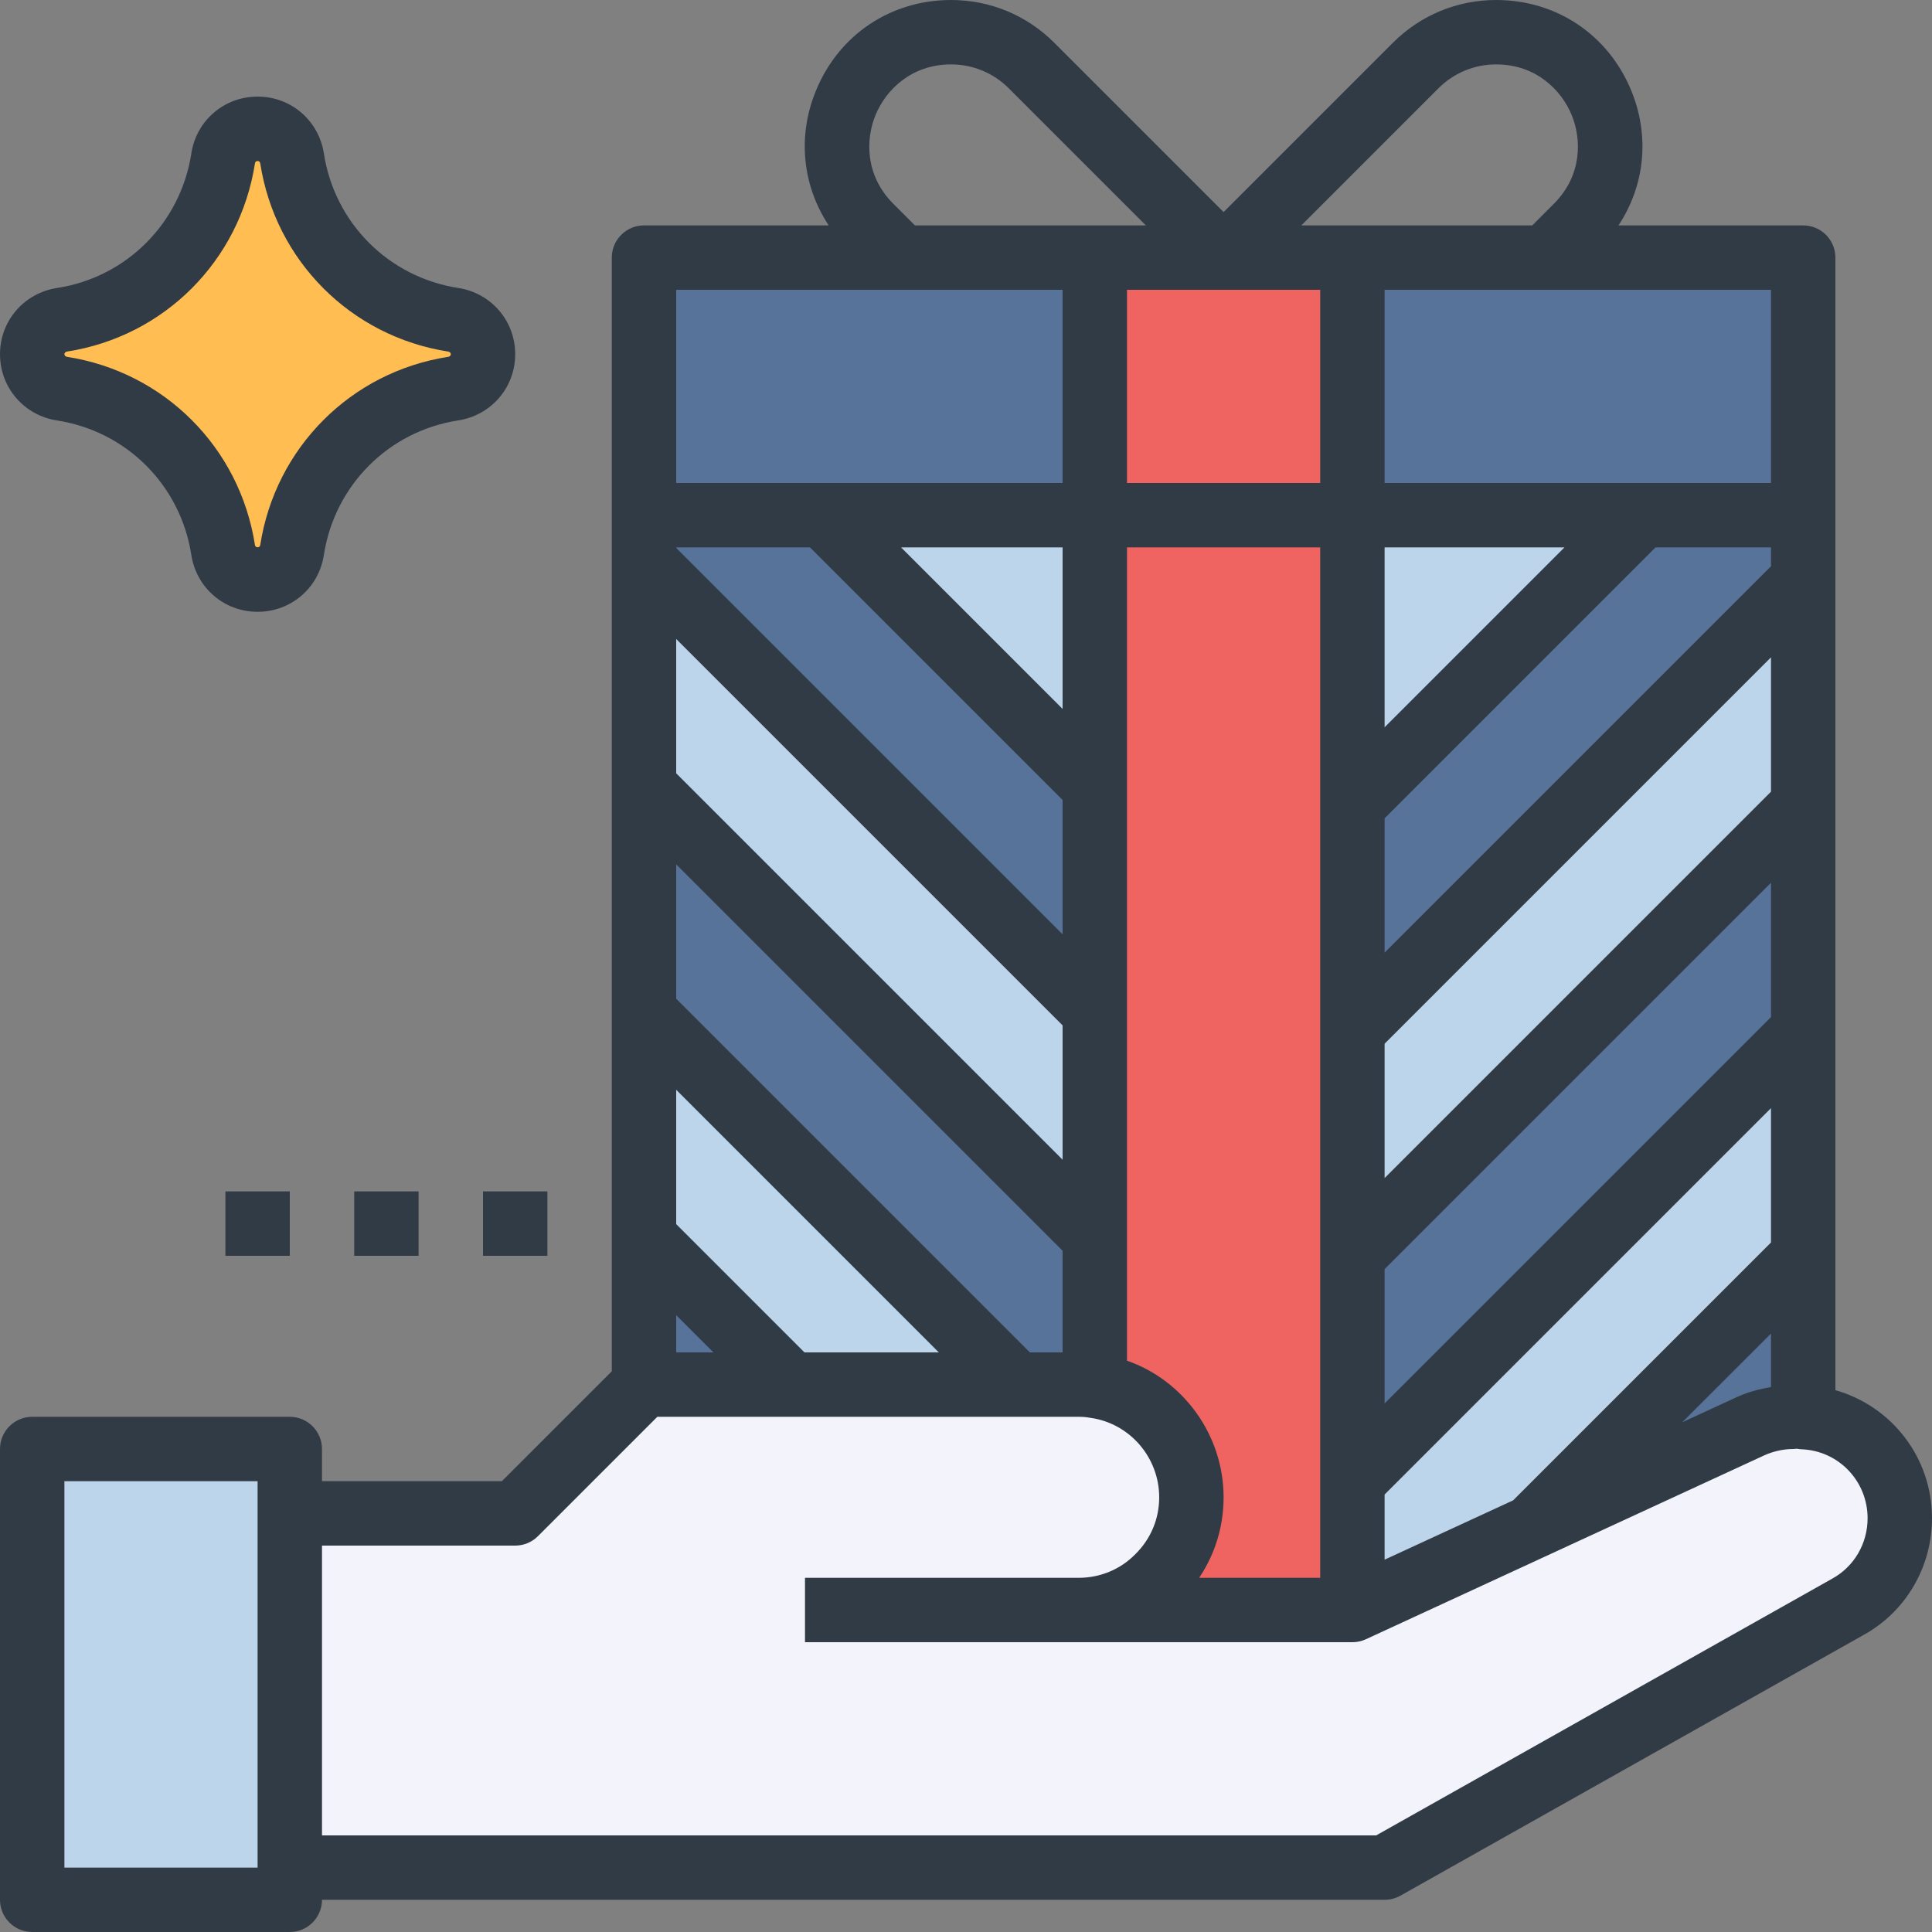 <svg height="480pt" viewBox="0 0 480 480" width="480pt" xmlns="http://www.w3.org/2000/svg"><rect x="0" y="0" width="480" height="480" fill="#808080" stroke="none"/><path d="m268 400h68l44.559-20.559 54.402-25.121c3.359-1.52 6.961-2.32 10.559-2.32h1.281c.398 0 .801 0 1.199.078 13.359.562 24 11.602 24 25.121 0 9.121-4.879 17.602-12.879 22l-115.121 64.801h-272v-88h56l32-32h108c1.359 0 2.641.078 3.922.32 13.598 1.84 24.078 13.602 24.078 27.68 0 7.68-3.121 14.719-8.238 19.762-5.043 5.117-12.082 8.238-19.762 8.238zm0 0" fill="#f3f3fb"/><path d="m448 312v40.078c-.398-.078-.801-.078-1.199-.078h-1.281c-3.598 0-7.199.801-10.559 2.32l-54.402 25.121zm0 0" fill="#577399"/><path d="m448 256v56l-67.441 67.441-44.559 20.559v-32zm0 0" fill="#bdd5ea"/><path d="m448 200v56l-112 112v-56zm0 0" fill="#577399"/><path d="m448 144v56l-112 112v-56zm0 0" fill="#bdd5ea"/><path d="m448 128v16l-112 112v-56l72-72zm0 0" fill="#577399"/><path d="m448 64v64h-112v-64zm0 0" fill="#577399"/><path d="m408 128-72 72v-72zm0 0" fill="#bdd5ea"/><path d="m336 368v32h-68c7.68 0 14.719-3.121 19.762-8.238 5.117-5.043 8.238-12.082 8.238-19.762 0-14.078-10.48-25.84-24.078-27.68l.078-.32v-216h64zm0 0" fill="#ef6461"/><path d="m336 64v64h-64v-64zm0 0" fill="#ef6461"/><path d="m272 307.441v36.559l-.078.32c-1.281-.242-2.562-.32-3.922-.32h-15.441l-92.559-92.559v-56zm0 0" fill="#577399"/><path d="m272 251.441v56l-112-112v-56zm0 0" fill="#bdd5ea"/><path d="m272 195.441v56l-112-112v-11.441h44.559zm0 0" fill="#577399"/><path d="m272 128v67.441l-67.441-67.441zm0 0" fill="#bdd5ea"/><path d="m272 64v64h-112v-64zm0 0" fill="#577399"/><path d="m252.559 344h-56l-36.559-36.559v-56zm0 0" fill="#bdd5ea"/><path d="m196.559 344h-36.559v-36.559zm0 0" fill="#577399"/><path d="m112.559 79.441c4.242.637 7.441 4.238 7.441 8.559s-3.199 7.922-7.441 8.559c-20.559 3.203-36.797 19.441-40 40.082-.637 4.238-4.238 7.359-8.559 7.359s-7.922-3.121-8.559-7.359c-3.203-20.641-19.441-36.879-40-40.082-4.242-.637-7.441-4.238-7.441-8.559s3.199-7.922 7.441-8.559c20.559-3.203 36.797-19.441 40-40.082.637-4.238 4.238-7.359 8.559-7.359s7.922 3.121 8.559 7.359c3.203 20.641 19.441 36.879 40 40.082zm0 0" fill="#ffbd52"/><path d="m72 464v8h-64v-112h64zm0 0" fill="#bdd5ea"/><g fill="#313b45"><path d="m456 345.383v-281.383c0-4.414-3.586-8-8-8h-45.887c6.535-9.902 7.855-22.191 3.125-33.602-5.727-13.812-18.566-22.398-33.527-22.398-9.688 0-18.809 3.777-25.656 10.633l-42.055 42.055-42.055-42.055c-6.855-6.855-15.969-10.633-25.656-10.633-14.961 0-27.801 8.586-33.52 22.398-4.738 11.41-3.41 23.699 3.117 33.602h-45.887c-4.414 0-8 3.586-8 8v276.688l-27.312 27.312h-44.688v-8c0-4.414-3.586-8-8-8h-64c-4.414 0-8 3.586-8 8v112c0 4.414 3.586 8 8 8h64c4.414 0 8-3.586 8-8h264c1.375 0 2.727-.352 3.93-1.023l115.047-64.762c10.504-5.773 17.023-16.895 17.023-29.016 0-15.152-10.078-27.863-24-31.816zm-392 118.617h-48v-96h48zm216-125.938v-202.062h48v256h-30.078c3.949-5.848 6.078-12.742 6.078-20 0-15.543-10.055-29.105-24-33.938zm-112-179.309 96 96v33.375l-96-96zm96 17.375-40.129-40.129h40.129zm-62.754-40.129 62.754 62.754v33.375l-96-96v-.129zm-33.246 190.754 9.246 9.246h-9.246zm31.871 9.246-31.871-31.871v-33.375l65.246 65.246zm56 0-87.871-87.871v-33.375l96 96v25.246zm48.129-264h24v48h-48v-48zm136 180.688-96 96v-33.375l96-96zm0-56-96 96v-33.375l96-96zm0-56-96 96v-33.375l67.312-67.312h28.688zm-96 40v-44.688h44.688zm0 190.625 96-96v33.375l-64.07 64.074-31.93 14.734zm96-40v13.289c-2.84.488-5.656 1.215-8.391 2.453l-13.664 6.305zm0-211.312h-96v-48h96zm-82.633-98.055c3.832-3.832 8.93-5.945 14.344-5.945 9.992 0 16.234 6.473 18.746 12.52 2.504 6.047 2.664 15.039-4.402 22.105l-5.367 5.375h-57.375zm-135.422 28.688c-7.066-7.066-6.906-16.059-4.402-22.105 2.504-6.055 8.754-12.527 18.746-12.527 5.414 0 10.512 2.113 14.344 5.945l34.055 34.055h-57.375zm-53.945 21.367h96v48h-96zm287.191 320.223-113.289 63.777h-261.902v-72h48c2.121 0 4.16-.84 5.656-2.344l29.656-29.656h104.688c.84 0 1.641.031 2.848.246 9.777 1.32 17.152 9.816 17.152 19.754 0 5.344-2.078 10.344-5.938 14.145-3.719 3.777-8.719 5.855-14.062 5.855h-68v16h136c1.16 0 2.305-.246 3.352-.734l98.906-45.656c2.328-1.059 4.84-1.609 7.262-1.609l.945-.07c.398.078.801.125 1.199.141 9.16.387 16.336 7.914 16.336 17.129 0 6.289-3.344 12.023-8.809 15.023zm0 0"/><path d="m14.207 104.465c17.25 2.688 30.641 16.109 33.32 33.359 1.242 8.215 8.16 14.176 16.473 14.176s15.23-5.961 16.465-14.137c2.68-17.297 16.07-30.711 33.277-33.398 8.258-1.234 14.258-8.16 14.258-16.465s-6-15.23-14.207-16.465c-17.25-2.688-30.641-16.109-33.32-33.359-1.242-8.215-8.16-14.176-16.473-14.176s-15.23 5.961-16.465 14.137c-2.68 17.297-16.07 30.711-33.277 33.398-8.258 1.234-14.258 8.16-14.258 16.465s6 15.23 14.207 16.465zm2.465-17.121c24.16-3.77 42.922-22.559 46.68-46.801.047-.336.305-.543.648-.543s.602.207.656.586c3.758 24.199 22.512 43 46.719 46.766.305.047.625.289.625.648s-.32.602-.672.656c-24.16 3.77-42.922 22.559-46.68 46.801-.105.672-1.191.711-1.305-.043-3.758-24.199-22.512-43-46.719-46.766-.305-.047-.625-.289-.625-.648s.32-.602.672-.656zm0 0"/><path d="m120 296h16v16h-16zm0 0"/><path d="m88 296h16v16h-16zm0 0"/><path d="m56 296h16v16h-16zm0 0"/></g></svg>